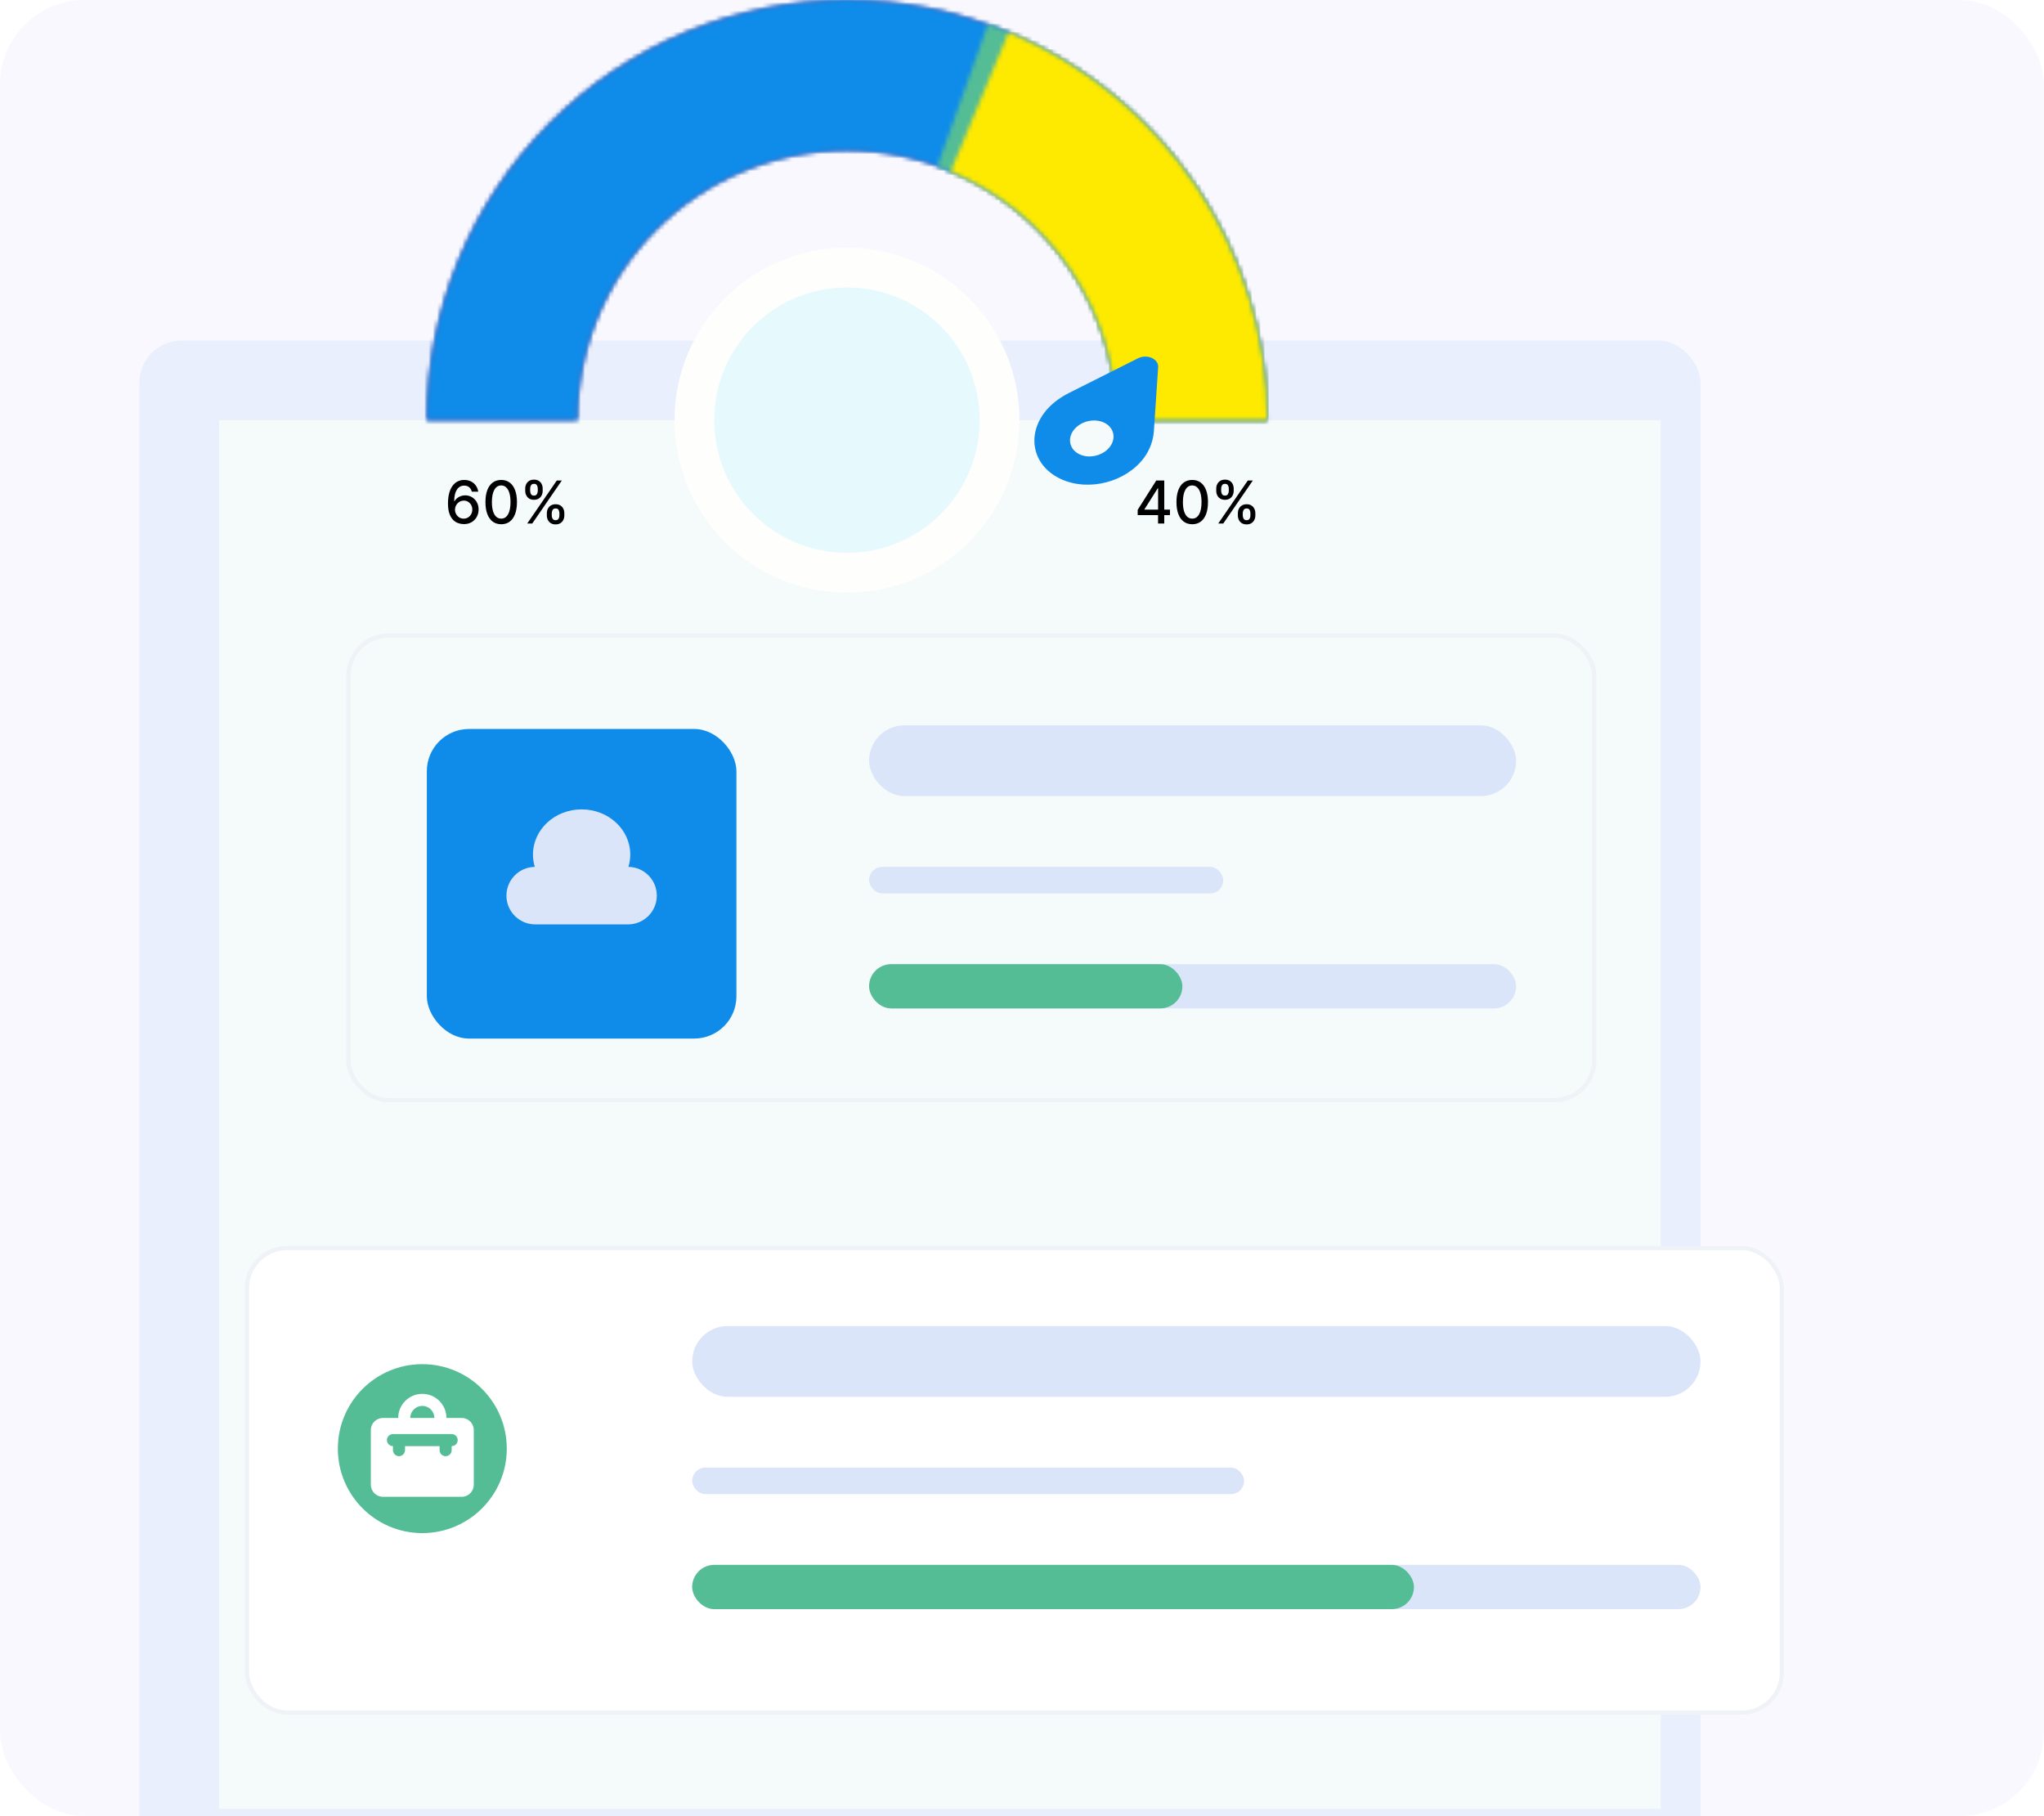 <svg width="484" height="430" viewBox="0 0 484 430" fill="none" xmlns="http://www.w3.org/2000/svg">
<g clip-path="url(#clip0_3_870)">
<rect width="484" height="430" rx="20" fill="#F9F8FE"/>
<rect x="33" y="80.636" width="369.669" height="367.575" rx="10" fill="#E9EFFC"/>
<rect x="51.85" y="99.486" width="341.394" height="328.828" fill="#F5FAFA"/>
<rect x="82.5" y="150.5" width="295" height="110" rx="9.5" stroke="#EFF2F7"/>
<g filter="url(#filter0_d_3_870)">
<rect x="101.069" y="168.603" width="73.306" height="73.306" rx="10" fill="#0F8CE9"/>
</g>
<path fill-rule="evenodd" clip-rule="evenodd" d="M148.808 205.257C149.09 204.329 149.242 203.35 149.242 202.339C149.242 196.431 144.084 191.642 137.722 191.642C131.36 191.642 126.203 196.431 126.203 202.339C126.203 203.35 126.354 204.329 126.637 205.257C122.919 205.305 119.919 208.334 119.919 212.063C119.919 215.822 122.967 218.87 126.726 218.87H148.718C152.477 218.87 155.525 215.822 155.525 212.063C155.525 208.334 152.526 205.305 148.808 205.257Z" fill="#DBE5FA"/>
<rect x="205.792" y="228.295" width="153.208" height="10.472" rx="5.236" fill="#DBE5FA"/>
<rect x="205.792" y="228.295" width="74.185" height="10.472" rx="5.236" fill="#54BD95"/>
<rect x="205.792" y="205.256" width="83.861" height="6.283" rx="3.142" fill="#DBE5FA"/>
<rect x="205.792" y="171.745" width="153.208" height="16.756" rx="8.378" fill="#DBE5FA"/>
<g filter="url(#filter1_d_3_870)">
<rect x="58.5" y="291.5" width="363.433" height="110.006" rx="9.5" fill="white" stroke="#EFF2F7"/>
<g filter="url(#filter2_d_3_870)">
<rect x="59.181" y="306.836" width="73.306" height="73.306" rx="10" fill="white"/>
</g>
<rect x="163.903" y="366.528" width="238.767" height="10.472" rx="5.236" fill="#DBE5FA"/>
<rect x="163.903" y="366.528" width="170.907" height="10.472" rx="5.236" fill="#54BD95"/>
<rect x="163.903" y="343.489" width="130.693" height="6.283" rx="3.142" fill="#DBE5FA"/>
<rect x="163.903" y="309.978" width="238.767" height="16.756" rx="8.378" fill="#DBE5FA"/>
</g>
<path d="M106.951 339.553H93.049C92.26 339.553 91.621 340.192 91.621 340.981C91.621 341.77 92.26 342.409 93.049 342.409V343.361C93.049 344.15 93.689 344.79 94.478 344.79C95.266 344.79 95.906 344.15 95.906 343.361V342.409H104.094V343.361C104.094 344.15 104.734 344.79 105.522 344.79C106.311 344.79 106.951 344.15 106.951 343.361V342.409C107.739 342.409 108.379 341.77 108.379 340.981C108.379 340.192 107.739 339.553 106.951 339.553Z" fill="#54BD95"/>
<path d="M100 332.888C98.422 332.888 97.144 334.167 97.144 335.744H102.856C102.856 334.167 101.578 332.888 100 332.888Z" fill="#54BD95"/>
<path d="M100 323C88.954 323 80 331.954 80 343C80 354.046 88.954 363 100 363C111.046 363 120 354.046 120 343C120 331.954 111.046 323 100 323ZM112.188 351.55C112.188 353.127 110.909 354.406 109.331 354.406H90.669C89.091 354.406 87.812 353.127 87.812 351.55V338.601C87.812 337.023 89.091 335.744 90.669 335.744H94.287C94.287 332.589 96.845 330.031 100 330.031C103.155 330.031 105.713 332.589 105.713 335.744H109.331C110.909 335.744 112.187 337.023 112.187 338.601V351.55H112.188Z" fill="#54BD95"/>
<mask id="path-20-inside-1_3_870" fill="white">
<path d="M300.042 99.486C300.042 86.421 297.468 73.485 292.469 61.414C287.469 49.344 280.141 38.377 270.903 29.139C261.665 19.901 250.697 12.573 238.627 7.573C226.557 2.573 213.62 -5.71076e-07 200.556 0C187.491 5.71076e-07 174.554 2.573 162.484 7.573C150.414 12.573 139.446 19.901 130.208 29.139C120.97 38.377 113.642 49.344 108.642 61.414C103.643 73.485 101.069 86.421 101.069 99.486H136.689C136.689 91.099 138.341 82.794 141.55 75.045C144.76 67.297 149.464 60.256 155.395 54.325C161.325 48.395 168.366 43.691 176.115 40.481C183.863 37.271 192.168 35.619 200.556 35.619C208.943 35.619 217.248 37.271 224.996 40.481C232.745 43.69 239.786 48.395 245.716 54.325C251.647 60.256 256.351 67.297 259.561 75.045C262.77 82.794 264.422 91.099 264.422 99.486H300.042Z"/>
</mask>
<path d="M300.042 99.486C300.042 86.421 297.468 73.485 292.469 61.414C287.469 49.344 280.141 38.377 270.903 29.139C261.665 19.901 250.697 12.573 238.627 7.573C226.557 2.573 213.62 -5.71076e-07 200.556 0C187.491 5.71076e-07 174.554 2.573 162.484 7.573C150.414 12.573 139.446 19.901 130.208 29.139C120.97 38.377 113.642 49.344 108.642 61.414C103.643 73.485 101.069 86.421 101.069 99.486H136.689C136.689 91.099 138.341 82.794 141.55 75.045C144.76 67.297 149.464 60.256 155.395 54.325C161.325 48.395 168.366 43.691 176.115 40.481C183.863 37.271 192.168 35.619 200.556 35.619C208.943 35.619 217.248 37.271 224.996 40.481C232.745 43.69 239.786 48.395 245.716 54.325C251.647 60.256 256.351 67.297 259.561 75.045C262.77 82.794 264.422 91.099 264.422 99.486H300.042Z" stroke="#52459F" stroke-width="68" mask="url(#path-20-inside-1_3_870)"/>
<mask id="path-21-inside-2_3_870" fill="white">
<path d="M300.042 99.486C300.042 73.101 289.56 47.796 270.903 29.139C252.246 10.482 226.941 1.99204e-06 200.556 0C174.17 -1.99204e-06 148.866 10.482 130.208 29.139C111.551 47.796 101.069 73.101 101.069 99.486L136.706 99.486C136.706 82.552 143.433 66.312 155.407 54.338C167.381 42.364 183.622 35.637 200.556 35.637C217.489 35.637 233.73 42.364 245.704 54.338C257.678 66.312 264.405 82.552 264.405 99.486H300.042Z"/>
</mask>
<path d="M300.042 99.486C300.042 73.101 289.56 47.796 270.903 29.139C252.246 10.482 226.941 1.99204e-06 200.556 0C174.17 -1.99204e-06 148.866 10.482 130.208 29.139C111.551 47.796 101.069 73.101 101.069 99.486L136.706 99.486C136.706 82.552 143.433 66.312 155.407 54.338C167.381 42.364 183.622 35.637 200.556 35.637C217.489 35.637 233.73 42.364 245.704 54.338C257.678 66.312 264.405 82.552 264.405 99.486H300.042Z" stroke="#0F8CE9" stroke-width="68" mask="url(#path-21-inside-2_3_870)"/>
<mask id="path-22-inside-3_3_870" fill="white">
<path d="M300.042 99.486C300.042 78.951 293.687 58.919 281.85 42.139C270.013 25.359 253.273 12.653 233.928 5.764L221.974 39.337C234.389 43.758 245.133 51.912 252.73 62.681C260.326 73.451 264.405 86.307 264.405 99.486H300.042Z"/>
</mask>
<path d="M300.042 99.486C300.042 78.951 293.687 58.919 281.85 42.139C270.013 25.359 253.273 12.653 233.928 5.764L221.974 39.337C234.389 43.758 245.133 51.912 252.73 62.681C260.326 73.451 264.405 86.307 264.405 99.486H300.042Z" stroke="#54BD95" stroke-width="68" mask="url(#path-22-inside-3_3_870)"/>
<mask id="path-23-inside-4_3_870" fill="white">
<path d="M300.042 99.486C300.042 79.847 294.229 60.647 283.336 44.306C272.443 27.965 256.958 15.213 238.83 7.657L225.12 40.551C236.754 45.4 246.692 53.584 253.683 64.072C260.674 74.56 264.405 86.882 264.405 99.486H300.042Z"/>
</mask>
<path d="M300.042 99.486C300.042 79.847 294.229 60.647 283.336 44.306C272.443 27.965 256.958 15.213 238.83 7.657L225.12 40.551C236.754 45.4 246.692 53.584 253.683 64.072C260.674 74.56 264.405 86.882 264.405 99.486H300.042Z" stroke="#FEE900" stroke-width="68" mask="url(#path-23-inside-4_3_870)"/>
<path d="M109.792 124.098C109.338 124.091 108.891 124.008 108.45 123.849C108.013 123.69 107.615 123.425 107.257 123.054C106.899 122.682 106.612 122.184 106.397 121.557C106.185 120.931 106.079 120.149 106.079 119.211C106.079 118.322 106.166 117.534 106.342 116.844C106.521 116.155 106.778 115.573 107.113 115.099C107.447 114.622 107.852 114.259 108.326 114.01C108.8 113.762 109.332 113.637 109.922 113.637C110.528 113.637 111.067 113.757 111.537 113.995C112.008 114.234 112.389 114.564 112.681 114.985C112.976 115.406 113.163 115.885 113.243 116.422H111.726C111.624 115.997 111.42 115.651 111.115 115.383C110.81 115.114 110.412 114.98 109.922 114.98C109.176 114.98 108.594 115.305 108.177 115.954C107.762 116.604 107.554 117.507 107.55 118.664H107.625C107.8 118.375 108.016 118.13 108.271 117.928C108.53 117.722 108.818 117.565 109.136 117.456C109.458 117.343 109.796 117.287 110.15 117.287C110.74 117.287 111.274 117.431 111.751 117.719C112.232 118.004 112.615 118.399 112.9 118.902C113.185 119.406 113.327 119.983 113.327 120.633C113.327 121.282 113.18 121.87 112.885 122.397C112.593 122.924 112.182 123.342 111.652 123.65C111.121 123.955 110.502 124.104 109.792 124.098ZM109.787 122.805C110.179 122.805 110.528 122.709 110.836 122.517C111.145 122.324 111.388 122.066 111.567 121.741C111.746 121.416 111.836 121.053 111.836 120.652C111.836 120.261 111.748 119.905 111.572 119.583C111.4 119.262 111.161 119.007 110.856 118.818C110.555 118.629 110.21 118.534 109.822 118.534C109.527 118.534 109.254 118.591 109.002 118.704C108.753 118.816 108.535 118.972 108.346 119.171C108.157 119.37 108.008 119.598 107.898 119.857C107.792 120.112 107.739 120.382 107.739 120.667C107.739 121.048 107.827 121.401 108.003 121.726C108.182 122.051 108.425 122.313 108.733 122.512C109.045 122.707 109.396 122.805 109.787 122.805ZM118.683 124.128C117.897 124.124 117.226 123.917 116.669 123.506C116.113 123.095 115.687 122.497 115.392 121.711C115.097 120.926 114.949 119.98 114.949 118.873C114.949 117.769 115.097 116.826 115.392 116.044C115.69 115.262 116.117 114.665 116.674 114.254C117.234 113.843 117.904 113.637 118.683 113.637C119.462 113.637 120.13 113.845 120.686 114.259C121.243 114.67 121.669 115.266 121.964 116.049C122.262 116.828 122.412 117.769 122.412 118.873C122.412 119.983 122.264 120.931 121.969 121.716C121.674 122.499 121.248 123.097 120.691 123.511C120.135 123.922 119.465 124.128 118.683 124.128ZM118.683 122.8C119.372 122.8 119.911 122.464 120.299 121.791C120.69 121.118 120.885 120.145 120.885 118.873C120.885 118.027 120.796 117.313 120.617 116.73C120.441 116.143 120.188 115.699 119.856 115.397C119.528 115.092 119.137 114.94 118.683 114.94C117.997 114.94 117.458 115.278 117.067 115.954C116.676 116.63 116.479 117.603 116.475 118.873C116.475 119.721 116.563 120.439 116.739 121.025C116.918 121.609 117.171 122.051 117.5 122.353C117.828 122.651 118.222 122.8 118.683 122.8ZM129.49 122.049V121.512C129.49 121.128 129.569 120.777 129.728 120.458C129.891 120.137 130.126 119.88 130.434 119.688C130.746 119.492 131.122 119.395 131.563 119.395C132.014 119.395 132.392 119.491 132.697 119.683C133.001 119.875 133.232 120.132 133.388 120.454C133.547 120.775 133.626 121.128 133.626 121.512V122.049C133.626 122.434 133.547 122.787 133.388 123.108C133.228 123.427 132.995 123.683 132.687 123.879C132.382 124.071 132.007 124.167 131.563 124.167C131.116 124.167 130.738 124.071 130.429 123.879C130.121 123.683 129.888 123.427 129.728 123.108C129.569 122.787 129.49 122.434 129.49 122.049ZM130.648 121.512V122.049C130.648 122.334 130.716 122.593 130.852 122.825C130.988 123.057 131.225 123.173 131.563 123.173C131.898 123.173 132.131 123.057 132.264 122.825C132.397 122.593 132.463 122.334 132.463 122.049V121.512C132.463 121.227 132.398 120.969 132.269 120.737C132.143 120.505 131.908 120.389 131.563 120.389C131.232 120.389 130.996 120.505 130.857 120.737C130.718 120.969 130.648 121.227 130.648 121.512ZM124.369 116.223V115.686C124.369 115.301 124.449 114.948 124.608 114.627C124.77 114.305 125.005 114.048 125.314 113.856C125.625 113.664 126.001 113.568 126.442 113.568C126.893 113.568 127.271 113.664 127.576 113.856C127.881 114.048 128.111 114.305 128.267 114.627C128.423 114.948 128.5 115.301 128.5 115.686V116.223C128.5 116.607 128.421 116.96 128.262 117.282C128.106 117.6 127.874 117.857 127.566 118.052C127.261 118.244 126.886 118.341 126.442 118.341C125.991 118.341 125.612 118.244 125.304 118.052C124.999 117.857 124.767 117.6 124.608 117.282C124.449 116.96 124.369 116.607 124.369 116.223ZM125.532 115.686V116.223C125.532 116.508 125.599 116.766 125.731 116.998C125.867 117.23 126.104 117.346 126.442 117.346C126.774 117.346 127.006 117.23 127.138 116.998C127.274 116.766 127.342 116.508 127.342 116.223V115.686C127.342 115.401 127.277 115.142 127.148 114.91C127.019 114.678 126.784 114.562 126.442 114.562C126.111 114.562 125.875 114.678 125.736 114.91C125.6 115.142 125.532 115.401 125.532 115.686ZM124.841 123.958L131.841 113.777H133.03L126.03 123.958H124.841Z" fill="black"/>
<path d="M269.391 121.97V120.727L273.79 113.777H274.77V115.606H274.148L271.001 120.588V120.667H277.032V121.97H269.391ZM274.218 123.958V121.592L274.228 121.025V113.777H275.685V123.958H274.218ZM282.309 124.128C281.524 124.124 280.853 123.917 280.296 123.506C279.739 123.095 279.313 122.497 279.018 121.711C278.723 120.926 278.576 119.98 278.576 118.873C278.576 117.769 278.723 116.826 279.018 116.044C279.316 115.262 279.744 114.665 280.301 114.254C280.861 113.843 281.53 113.637 282.309 113.637C283.088 113.637 283.756 113.845 284.313 114.259C284.87 114.67 285.296 115.266 285.591 116.049C285.889 116.828 286.038 117.769 286.038 118.873C286.038 119.983 285.891 120.931 285.596 121.716C285.301 122.499 284.875 123.097 284.318 123.511C283.761 123.922 283.092 124.128 282.309 124.128ZM282.309 122.8C282.999 122.8 283.537 122.464 283.925 121.791C284.316 121.118 284.512 120.145 284.512 118.873C284.512 118.027 284.422 117.313 284.243 116.73C284.068 116.143 283.814 115.699 283.483 115.397C283.154 115.092 282.763 114.94 282.309 114.94C281.623 114.94 281.085 115.278 280.694 115.954C280.302 116.63 280.105 117.603 280.102 118.873C280.102 119.721 280.19 120.439 280.365 121.025C280.544 121.609 280.798 122.051 281.126 122.353C281.454 122.651 281.849 122.8 282.309 122.8ZM293.116 122.049V121.512C293.116 121.128 293.196 120.777 293.355 120.458C293.517 120.137 293.753 119.88 294.061 119.688C294.372 119.492 294.749 119.395 295.189 119.395C295.64 119.395 296.018 119.491 296.323 119.683C296.628 119.875 296.858 120.132 297.014 120.454C297.173 120.775 297.253 121.128 297.253 121.512V122.049C297.253 122.434 297.173 122.787 297.014 123.108C296.855 123.427 296.621 123.683 296.313 123.879C296.008 124.071 295.634 124.167 295.189 124.167C294.742 124.167 294.364 124.071 294.056 123.879C293.748 123.683 293.514 123.427 293.355 123.108C293.196 122.787 293.116 122.434 293.116 122.049ZM294.275 121.512V122.049C294.275 122.334 294.343 122.593 294.479 122.825C294.614 123.057 294.851 123.173 295.189 123.173C295.524 123.173 295.758 123.057 295.89 122.825C296.023 122.593 296.089 122.334 296.089 122.049V121.512C296.089 121.227 296.025 120.969 295.895 120.737C295.769 120.505 295.534 120.389 295.189 120.389C294.858 120.389 294.623 120.505 294.483 120.737C294.344 120.969 294.275 121.227 294.275 121.512ZM287.996 116.223V115.686C287.996 115.301 288.075 114.948 288.234 114.627C288.397 114.305 288.632 114.048 288.94 113.856C289.252 113.664 289.628 113.568 290.069 113.568C290.519 113.568 290.897 113.664 291.202 113.856C291.507 114.048 291.738 114.305 291.893 114.627C292.049 114.948 292.127 115.301 292.127 115.686V116.223C292.127 116.607 292.047 116.96 291.888 117.282C291.733 117.6 291.501 117.857 291.192 118.052C290.887 118.244 290.513 118.341 290.069 118.341C289.618 118.341 289.238 118.244 288.93 118.052C288.625 117.857 288.393 117.6 288.234 117.282C288.075 116.96 287.996 116.607 287.996 116.223ZM289.159 115.686V116.223C289.159 116.508 289.225 116.766 289.358 116.998C289.494 117.23 289.731 117.346 290.069 117.346C290.4 117.346 290.632 117.23 290.765 116.998C290.901 116.766 290.969 116.508 290.969 116.223V115.686C290.969 115.401 290.904 115.142 290.775 114.91C290.645 114.678 290.41 114.562 290.069 114.562C289.737 114.562 289.502 114.678 289.363 114.91C289.227 115.142 289.159 115.401 289.159 115.686ZM288.468 123.958L295.468 113.777H296.656L289.656 123.958H288.468Z" fill="black"/>
<circle cx="200.556" cy="99.486" r="40.842" fill="#FEFEFD"/>
<circle cx="200.556" cy="99.486" r="31.417" fill="#E6F9FD"/>
<path d="M251.331 113.48C257.871 116.417 266.606 114.149 270.882 108.403C272.373 106.399 273.068 104.159 273.225 102.131L274.239 86.956C274.325 85.974 273.636 85.154 272.718 84.742C271.799 84.329 270.588 84.296 269.488 84.823L253.071 93.07C250.88 94.184 248.761 95.739 247.244 97.777C242.968 103.523 244.791 110.542 251.331 113.48ZM261.344 100.025C263.719 101.092 264.39 103.668 262.837 105.755C261.284 107.842 258.076 108.675 255.701 107.608C253.325 106.541 252.654 103.966 254.207 101.879C255.765 99.785 258.968 98.959 261.344 100.025Z" fill="#0F8CE9"/>
</g>
<defs>
<filter id="filter0_d_3_870" x="92.07" y="163.603" width="91.305" height="91.306" filterUnits="userSpaceOnUse" color-interpolation-filters="sRGB">
<feFlood flood-opacity="0" result="BackgroundImageFix"/>
<feColorMatrix in="SourceAlpha" type="matrix" values="0 0 0 0 0 0 0 0 0 0 0 0 0 0 0 0 0 0 127 0" result="hardAlpha"/>
<feOffset dy="4"/>
<feGaussianBlur stdDeviation="4.5"/>
<feComposite in2="hardAlpha" operator="out"/>
<feColorMatrix type="matrix" values="0 0 0 0 0 0 0 0 0 0 0 0 0 0 0 0 0 0 0.05 0"/>
<feBlend mode="normal" in2="BackgroundImageFix" result="effect1_dropShadow_3_870"/>
<feBlend mode="normal" in="SourceGraphic" in2="effect1_dropShadow_3_870" result="shape"/>
</filter>
<filter id="filter1_d_3_870" x="54" y="291" width="372.433" height="119.006" filterUnits="userSpaceOnUse" color-interpolation-filters="sRGB">
<feFlood flood-opacity="0" result="BackgroundImageFix"/>
<feColorMatrix in="SourceAlpha" type="matrix" values="0 0 0 0 0 0 0 0 0 0 0 0 0 0 0 0 0 0 127 0" result="hardAlpha"/>
<feOffset dy="4"/>
<feGaussianBlur stdDeviation="2"/>
<feComposite in2="hardAlpha" operator="out"/>
<feColorMatrix type="matrix" values="0 0 0 0 0 0 0 0 0 0 0 0 0 0 0 0 0 0 0.25 0"/>
<feBlend mode="normal" in2="BackgroundImageFix" result="effect1_dropShadow_3_870"/>
<feBlend mode="normal" in="SourceGraphic" in2="effect1_dropShadow_3_870" result="shape"/>
</filter>
<filter id="filter2_d_3_870" x="50.181" y="301.836" width="91.305" height="91.306" filterUnits="userSpaceOnUse" color-interpolation-filters="sRGB">
<feFlood flood-opacity="0" result="BackgroundImageFix"/>
<feColorMatrix in="SourceAlpha" type="matrix" values="0 0 0 0 0 0 0 0 0 0 0 0 0 0 0 0 0 0 127 0" result="hardAlpha"/>
<feOffset dy="4"/>
<feGaussianBlur stdDeviation="4.5"/>
<feComposite in2="hardAlpha" operator="out"/>
<feColorMatrix type="matrix" values="0 0 0 0 0 0 0 0 0 0 0 0 0 0 0 0 0 0 0.05 0"/>
<feBlend mode="normal" in2="BackgroundImageFix" result="effect1_dropShadow_3_870"/>
<feBlend mode="normal" in="SourceGraphic" in2="effect1_dropShadow_3_870" result="shape"/>
</filter>
<clipPath id="clip0_3_870">
<rect width="484" height="430" rx="20" fill="white"/>
</clipPath>
</defs>
</svg>
